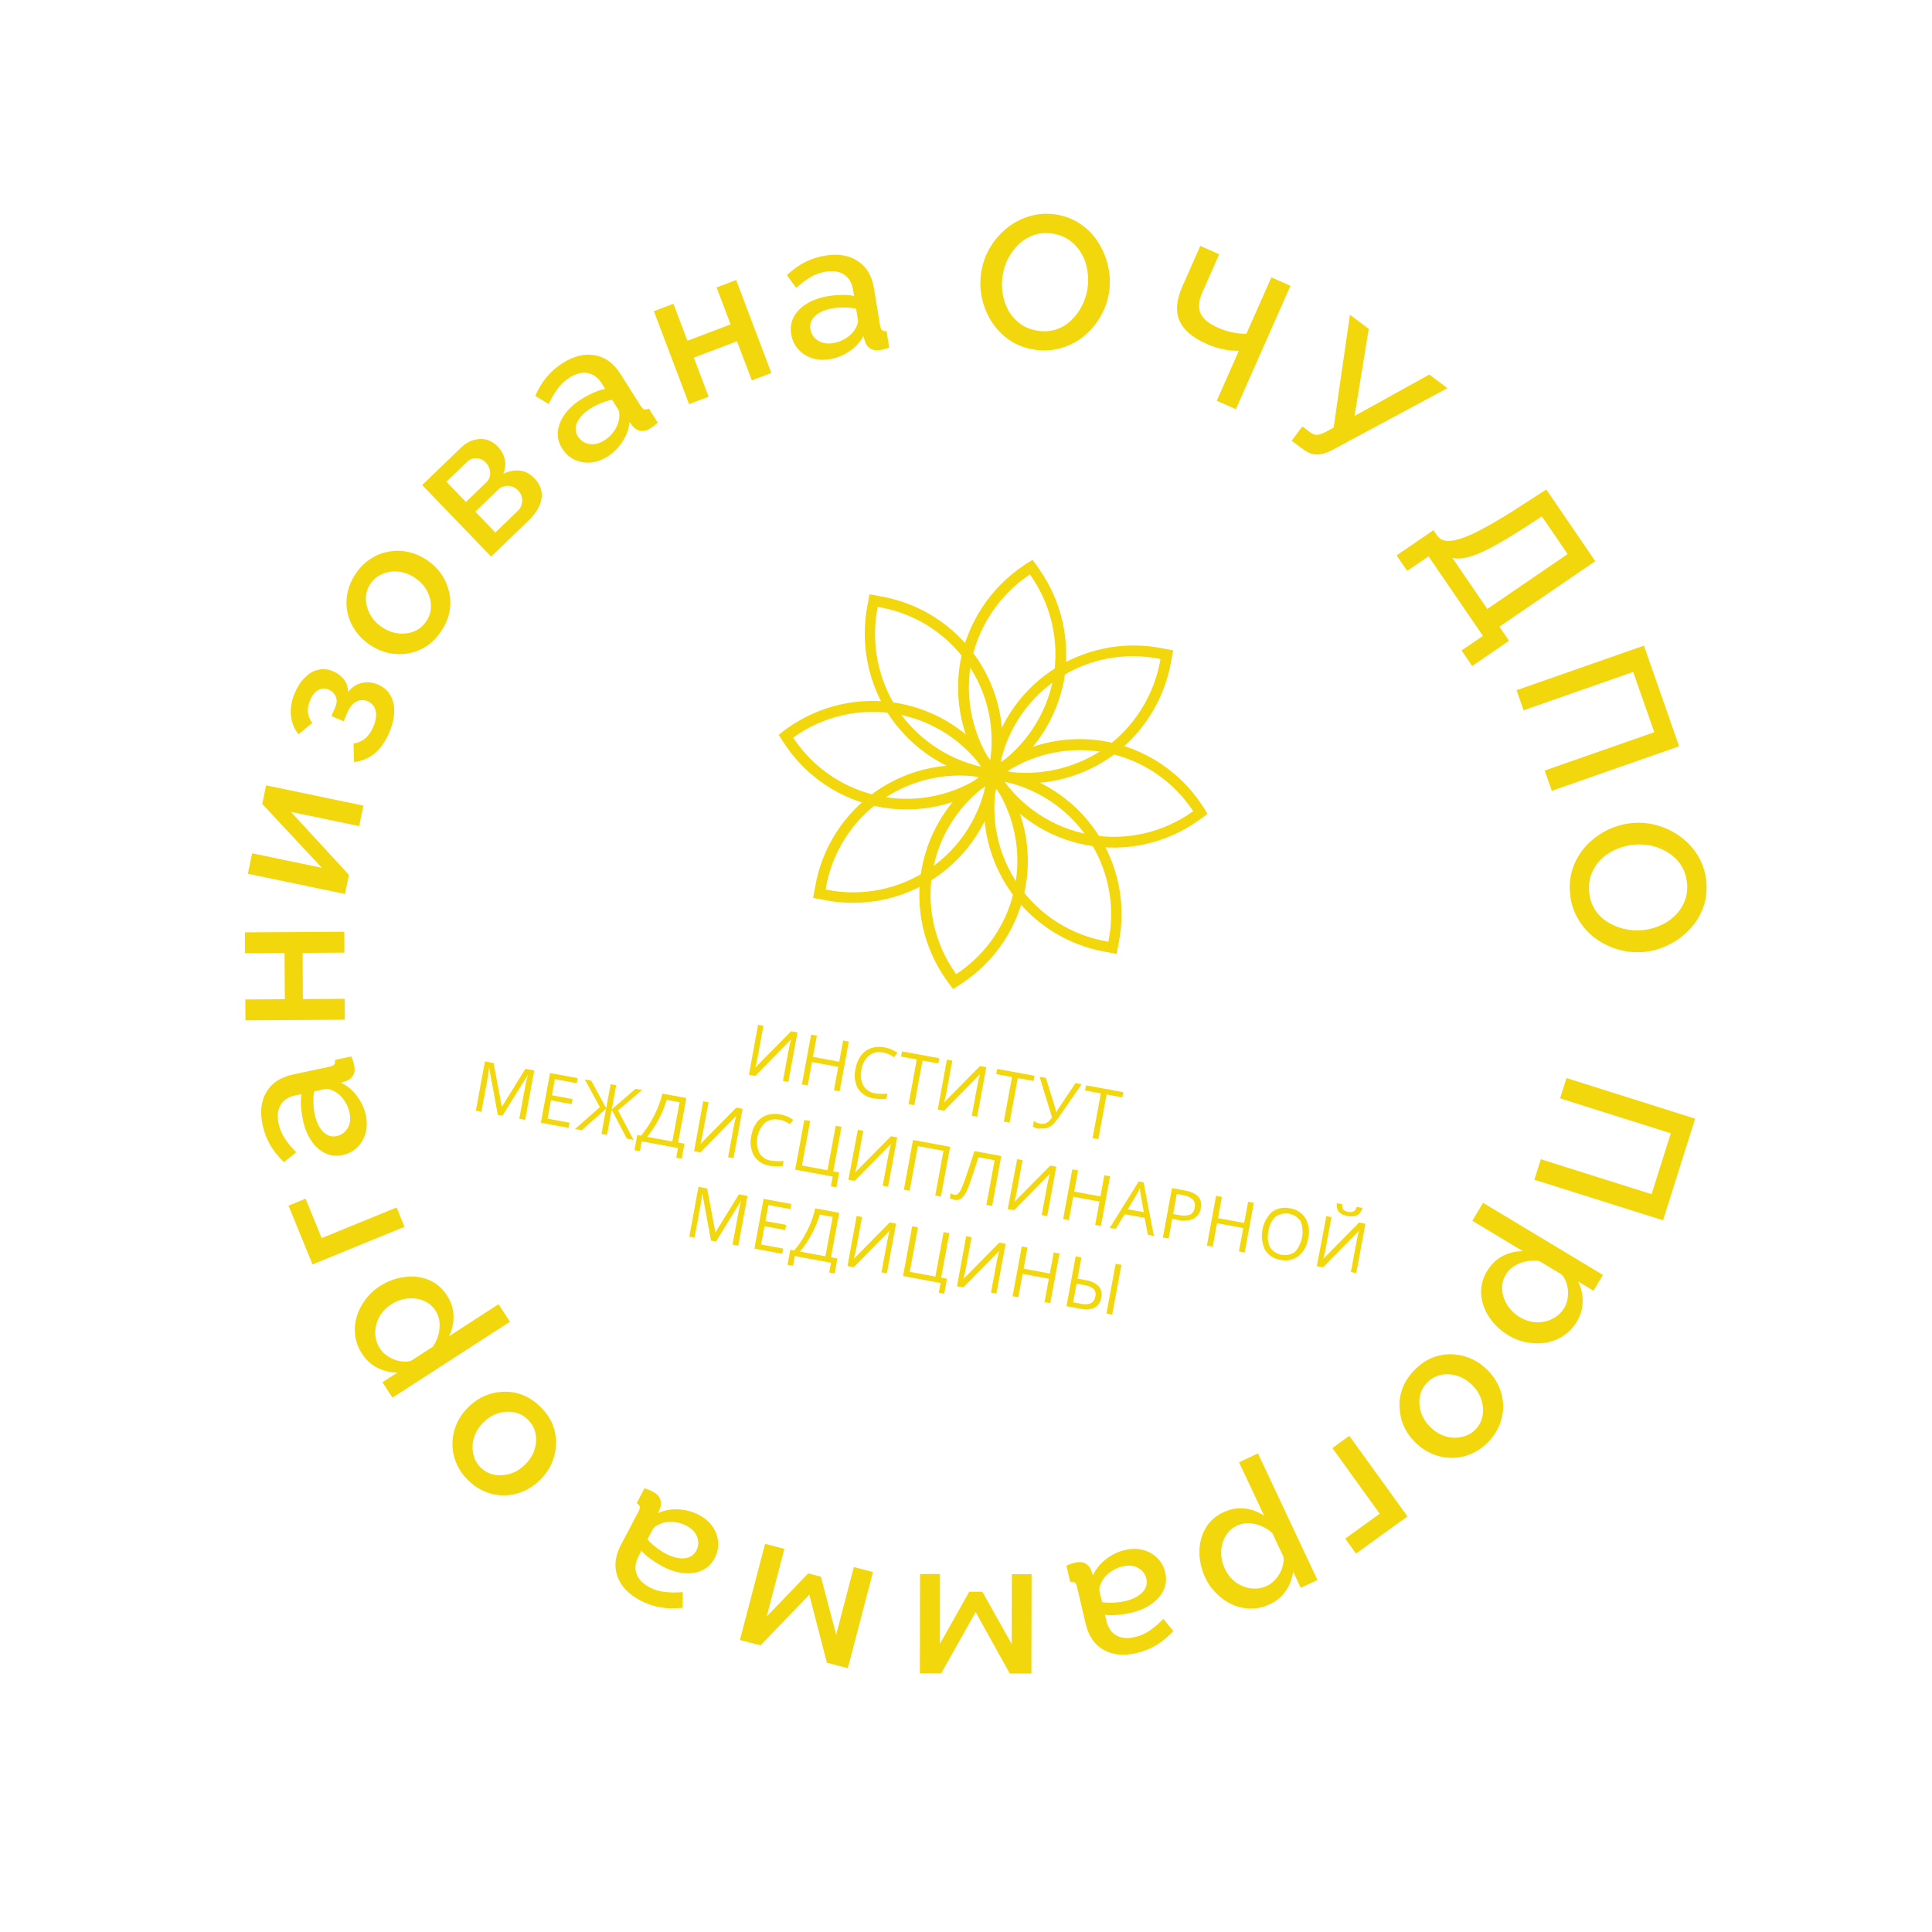 <svg width="84" height="84" viewBox="0 0 84 84" fill="none" xmlns="http://www.w3.org/2000/svg">
<path d="M68.107 46.871L73.701 48.637L72.307 53.057L66.712 51.292L66.993 50.401L71.808 51.92L72.643 49.273L67.829 47.754L68.107 46.871Z" fill="#F3D70D"/>
<path d="M64.654 55.265C64.833 54.967 65.061 54.748 65.339 54.606C65.617 54.465 65.909 54.396 66.215 54.4L64.013 53.076L64.481 52.297L69.693 55.431L69.28 56.117L68.614 55.717C68.751 55.992 68.817 56.283 68.813 56.589C68.809 56.895 68.724 57.187 68.556 57.466C68.403 57.721 68.21 57.923 67.979 58.073C67.752 58.226 67.502 58.326 67.229 58.374C66.956 58.422 66.678 58.419 66.396 58.365C66.115 58.319 65.848 58.219 65.593 58.065C65.239 57.852 64.958 57.587 64.75 57.27C64.54 56.957 64.423 56.623 64.398 56.267C64.376 55.92 64.461 55.586 64.654 55.265ZM65.473 55.41C65.374 55.575 65.32 55.745 65.311 55.92C65.3 56.099 65.325 56.272 65.386 56.437C65.444 56.607 65.533 56.764 65.653 56.906C65.773 57.049 65.913 57.169 66.074 57.265C66.244 57.367 66.421 57.435 66.606 57.47C66.791 57.504 66.973 57.501 67.152 57.46C67.328 57.425 67.491 57.356 67.642 57.254C67.791 57.157 67.915 57.026 68.014 56.86C68.073 56.761 68.117 56.646 68.145 56.515C68.172 56.383 68.181 56.251 68.172 56.117C68.162 55.982 68.134 55.853 68.087 55.728C68.04 55.603 67.975 55.497 67.893 55.409L66.923 54.826C66.733 54.801 66.543 54.806 66.355 54.841C66.172 54.879 66 54.946 65.839 55.042C65.683 55.141 65.561 55.264 65.473 55.41Z" fill="#F3D70D"/>
<path d="M61.481 59.586C61.717 59.339 61.97 59.158 62.24 59.043C62.514 58.932 62.796 58.877 63.084 58.879C63.368 58.884 63.642 58.941 63.906 59.048C64.173 59.159 64.416 59.319 64.635 59.529C64.854 59.738 65.024 59.974 65.147 60.236C65.27 60.499 65.338 60.77 65.352 61.05C65.366 61.338 65.321 61.62 65.218 61.895C65.115 62.177 64.947 62.44 64.715 62.683C64.483 62.925 64.229 63.102 63.955 63.213C63.681 63.332 63.402 63.389 63.117 63.383C62.833 63.386 62.557 63.331 62.29 63.22C62.023 63.109 61.78 62.949 61.561 62.739C61.342 62.53 61.171 62.294 61.049 62.032C60.93 61.773 60.864 61.5 60.85 61.212C60.832 60.928 60.874 60.645 60.977 60.362C61.081 60.087 61.248 59.828 61.481 59.586ZM63.983 60.197C63.784 60.007 63.565 59.877 63.326 59.809C63.087 59.74 62.855 59.731 62.63 59.783C62.405 59.834 62.209 59.948 62.042 60.123C61.878 60.294 61.775 60.493 61.733 60.72C61.691 60.954 61.71 61.19 61.789 61.425C61.873 61.665 62.011 61.878 62.206 62.065C62.405 62.255 62.624 62.385 62.864 62.454C63.103 62.523 63.337 62.529 63.565 62.474C63.794 62.426 63.99 62.316 64.154 62.145C64.322 61.97 64.424 61.768 64.462 61.537C64.5 61.306 64.48 61.073 64.4 60.837C64.325 60.605 64.186 60.392 63.983 60.197Z" fill="#F3D70D"/>
<path d="M58.666 62.427L61.194 65.931L58.956 67.546L58.487 66.896L59.988 65.813L57.929 62.958L58.666 62.427Z" fill="#F3D70D"/>
<path d="M53.186 65.753C53.5 65.605 53.812 65.55 54.122 65.587C54.431 65.624 54.712 65.73 54.964 65.903L53.871 63.578L54.694 63.191L57.28 68.695L56.554 69.036L56.224 68.333C56.185 68.637 56.078 68.916 55.904 69.168C55.731 69.42 55.497 69.615 55.203 69.753C54.933 69.879 54.661 69.941 54.385 69.936C54.111 69.937 53.848 69.881 53.594 69.769C53.341 69.657 53.112 69.5 52.907 69.298C52.7 69.103 52.533 68.871 52.407 68.602C52.231 68.228 52.146 67.851 52.15 67.472C52.149 67.095 52.238 66.752 52.415 66.443C52.59 66.142 52.847 65.912 53.186 65.753ZM53.786 66.329C53.611 66.411 53.472 66.522 53.367 66.662C53.258 66.805 53.182 66.962 53.141 67.134C53.095 67.308 53.082 67.487 53.102 67.672C53.122 67.858 53.172 68.035 53.252 68.205C53.336 68.384 53.446 68.54 53.581 68.671C53.715 68.802 53.868 68.901 54.039 68.967C54.205 69.035 54.379 69.069 54.561 69.068C54.739 69.07 54.915 69.03 55.089 68.948C55.194 68.899 55.294 68.827 55.39 68.734C55.486 68.64 55.568 68.535 55.634 68.418C55.701 68.302 55.75 68.178 55.78 68.048C55.81 67.918 55.816 67.794 55.797 67.675L55.315 66.651C55.171 66.524 55.011 66.423 54.835 66.347C54.662 66.276 54.482 66.236 54.294 66.227C54.11 66.222 53.94 66.256 53.786 66.329Z" fill="#F3D70D"/>
<path d="M50.66 68.367C50.723 68.635 50.702 68.886 50.598 69.119C50.49 69.359 50.315 69.564 50.071 69.734C49.829 69.909 49.531 70.038 49.177 70.121C48.99 70.164 48.796 70.195 48.597 70.213C48.392 70.233 48.208 70.231 48.044 70.207L48.105 70.472C48.174 70.767 48.317 70.977 48.532 71.102C48.748 71.227 49.022 71.251 49.355 71.174C49.591 71.119 49.803 71.024 49.993 70.889C50.183 70.76 50.379 70.593 50.58 70.388L51.017 70.914C50.781 71.166 50.535 71.371 50.277 71.527C50.014 71.684 49.727 71.799 49.416 71.872C48.853 72.003 48.375 71.956 47.983 71.731C47.587 71.512 47.325 71.129 47.198 70.582L46.832 69.013C46.809 68.911 46.776 68.842 46.733 68.807C46.686 68.773 46.618 68.763 46.531 68.778L46.366 68.07C46.443 68.035 46.513 68.007 46.576 67.987C46.639 67.966 46.692 67.951 46.735 67.941C46.923 67.897 47.076 67.91 47.194 67.978C47.311 68.047 47.393 68.141 47.438 68.261L47.518 68.497C47.645 68.218 47.836 67.981 48.09 67.786C48.345 67.591 48.617 67.46 48.906 67.393C49.185 67.328 49.448 67.326 49.694 67.387C49.941 67.454 50.15 67.572 50.32 67.742C50.489 67.912 50.603 68.12 50.66 68.367ZM47.921 68.734C47.873 68.818 47.838 68.9 47.817 68.978C47.795 69.057 47.791 69.123 47.804 69.177L47.916 69.659C48.08 69.683 48.248 69.689 48.421 69.678C48.595 69.671 48.762 69.649 48.923 69.612C49.245 69.537 49.493 69.411 49.666 69.235C49.835 69.06 49.893 68.859 49.84 68.634C49.812 68.511 49.752 68.4 49.661 68.303C49.565 68.206 49.448 68.138 49.308 68.097C49.163 68.057 48.997 68.059 48.809 68.103C48.616 68.148 48.439 68.228 48.28 68.345C48.12 68.461 48.001 68.591 47.921 68.734Z" fill="#F3D70D"/>
<path d="M44.851 68.441L44.844 72.762L43.902 72.761L42.419 70.09L40.92 72.756L39.994 72.755L40.001 68.434L40.868 68.435L40.864 71.475L42.14 69.205L42.71 69.206L43.987 71.48L43.992 68.44L44.851 68.441Z" fill="#F3D70D"/>
<path d="M37.955 68.349L36.862 72.53L35.951 72.292L35.187 69.334L33.066 71.537L32.17 71.303L33.263 67.123L34.102 67.342L33.334 70.284L35.139 68.407L35.691 68.552L36.355 71.074L37.124 68.132L37.955 68.349Z" fill="#F3D70D"/>
<path d="M31.072 67.747C30.943 67.99 30.763 68.167 30.532 68.275C30.293 68.386 30.026 68.426 29.731 68.395C29.433 68.369 29.124 68.271 28.802 68.102C28.632 68.012 28.465 67.908 28.302 67.792C28.135 67.672 27.997 67.55 27.889 67.424L27.762 67.666C27.621 67.934 27.591 68.186 27.672 68.421C27.753 68.657 27.945 68.855 28.247 69.014C28.461 69.127 28.684 69.194 28.915 69.216C29.144 69.243 29.401 69.245 29.688 69.222L29.673 69.905C29.33 69.942 29.01 69.935 28.713 69.885C28.411 69.832 28.119 69.731 27.836 69.582C27.324 69.312 26.994 68.964 26.845 68.537C26.689 68.112 26.742 67.651 27.004 67.154L27.755 65.729C27.804 65.636 27.824 65.563 27.815 65.508C27.802 65.451 27.757 65.4 27.682 65.354L28.02 64.711C28.101 64.735 28.172 64.76 28.233 64.785C28.294 64.811 28.344 64.835 28.383 64.855C28.554 64.945 28.661 65.055 28.705 65.184C28.749 65.313 28.749 65.437 28.705 65.557L28.611 65.788C28.89 65.66 29.189 65.606 29.509 65.626C29.829 65.645 30.12 65.724 30.384 65.862C30.637 65.996 30.837 66.166 30.982 66.374C31.126 66.586 31.206 66.812 31.223 67.052C31.24 67.291 31.19 67.523 31.072 67.747ZM28.761 66.231C28.669 66.263 28.589 66.302 28.522 66.347C28.454 66.393 28.407 66.44 28.382 66.489L28.151 66.927C28.259 67.053 28.382 67.168 28.52 67.272C28.656 67.38 28.797 67.473 28.943 67.55C29.236 67.704 29.505 67.772 29.752 67.752C29.994 67.73 30.169 67.617 30.277 67.412C30.336 67.3 30.363 67.177 30.358 67.044C30.349 66.909 30.305 66.78 30.226 66.657C30.143 66.532 30.015 66.425 29.845 66.335C29.669 66.243 29.483 66.188 29.287 66.172C29.09 66.155 28.915 66.175 28.761 66.231Z" fill="#F3D70D"/>
<path d="M23.495 61.167C23.738 61.407 23.915 61.662 24.026 61.934C24.133 62.21 24.184 62.492 24.178 62.78C24.169 63.065 24.108 63.338 23.997 63.599C23.882 63.865 23.718 64.106 23.506 64.322C23.293 64.537 23.055 64.704 22.791 64.823C22.526 64.942 22.254 65.006 21.974 65.016C21.686 65.026 21.405 64.977 21.132 64.87C20.85 64.763 20.59 64.591 20.351 64.356C20.112 64.12 19.939 63.864 19.831 63.588C19.716 63.312 19.664 63.032 19.674 62.748C19.675 62.464 19.734 62.188 19.849 61.923C19.964 61.657 20.128 61.416 20.34 61.201C20.553 60.985 20.791 60.818 21.055 60.699C21.316 60.584 21.59 60.522 21.878 60.512C22.162 60.498 22.445 60.545 22.726 60.652C22.999 60.759 23.256 60.931 23.495 61.167ZM22.847 63.66C23.04 63.464 23.173 63.247 23.245 63.009C23.317 62.771 23.329 62.539 23.281 62.313C23.233 62.088 23.122 61.89 22.95 61.72C22.781 61.553 22.584 61.448 22.357 61.403C22.123 61.358 21.888 61.373 21.651 61.449C21.41 61.528 21.195 61.664 21.005 61.856C20.812 62.052 20.679 62.269 20.607 62.508C20.534 62.746 20.524 62.979 20.577 63.209C20.621 63.438 20.728 63.636 20.896 63.803C21.069 63.973 21.27 64.078 21.5 64.12C21.73 64.161 21.964 64.144 22.201 64.068C22.434 63.996 22.649 63.86 22.847 63.66Z" fill="#F3D70D"/>
<path d="M19.429 56.318C19.617 56.609 19.714 56.91 19.719 57.222C19.724 57.534 19.657 57.826 19.519 58.099L21.676 56.704L22.17 57.467L17.063 60.769L16.628 60.096L17.28 59.675C16.973 59.676 16.683 59.608 16.41 59.47C16.137 59.331 15.912 59.126 15.736 58.853C15.574 58.603 15.477 58.341 15.444 58.067C15.407 57.797 15.427 57.528 15.504 57.262C15.581 56.995 15.706 56.747 15.879 56.517C16.044 56.286 16.251 56.09 16.501 55.928C16.848 55.704 17.21 55.568 17.586 55.522C17.96 55.47 18.311 55.512 18.641 55.646C18.963 55.779 19.226 56.003 19.429 56.318ZM18.938 56.989C18.834 56.827 18.705 56.704 18.552 56.619C18.396 56.53 18.23 56.476 18.054 56.459C17.876 56.436 17.696 56.447 17.515 56.492C17.334 56.537 17.165 56.61 17.008 56.712C16.841 56.82 16.702 56.949 16.59 57.1C16.478 57.252 16.401 57.416 16.359 57.594C16.313 57.768 16.303 57.945 16.328 58.126C16.35 58.302 16.413 58.471 16.518 58.633C16.581 58.73 16.665 58.819 16.771 58.902C16.877 58.984 16.992 59.051 17.117 59.102C17.241 59.152 17.37 59.184 17.503 59.196C17.635 59.209 17.759 59.198 17.874 59.163L18.825 58.548C18.931 58.388 19.01 58.215 19.061 58.031C19.108 57.85 19.124 57.666 19.108 57.479C19.088 57.296 19.031 57.132 18.938 56.989Z" fill="#F3D70D"/>
<path d="M17.587 53.339L13.588 54.974L12.544 52.419L13.285 52.116L13.986 53.83L17.244 52.498L17.587 53.339Z" fill="#F3D70D"/>
<path d="M14.897 50.218C14.628 50.276 14.377 50.251 14.146 50.142C13.908 50.03 13.706 49.85 13.541 49.604C13.37 49.359 13.247 49.058 13.171 48.703C13.131 48.514 13.104 48.32 13.089 48.12C13.073 47.916 13.079 47.731 13.106 47.568L12.84 47.625C12.543 47.688 12.331 47.826 12.202 48.04C12.073 48.253 12.044 48.527 12.115 48.861C12.166 49.098 12.256 49.312 12.387 49.504C12.513 49.697 12.677 49.895 12.878 50.1L12.344 50.527C12.096 50.287 11.896 50.037 11.744 49.776C11.592 49.51 11.482 49.221 11.416 48.909C11.295 48.343 11.351 47.866 11.584 47.479C11.81 47.087 12.197 46.832 12.747 46.715L14.322 46.379C14.425 46.357 14.494 46.325 14.53 46.284C14.565 46.237 14.576 46.17 14.563 46.082L15.274 45.931C15.308 46.008 15.334 46.078 15.353 46.142C15.372 46.205 15.387 46.259 15.396 46.302C15.436 46.49 15.421 46.643 15.35 46.759C15.279 46.876 15.183 46.955 15.063 46.998L14.826 47.074C15.102 47.206 15.335 47.402 15.525 47.66C15.715 47.917 15.842 48.192 15.904 48.483C15.963 48.763 15.96 49.026 15.894 49.27C15.823 49.517 15.701 49.723 15.528 49.889C15.355 50.056 15.145 50.166 14.897 50.218ZM14.581 47.472C14.497 47.423 14.416 47.387 14.338 47.364C14.26 47.341 14.194 47.335 14.14 47.347L13.656 47.45C13.629 47.614 13.62 47.782 13.628 47.955C13.632 48.129 13.65 48.296 13.685 48.458C13.754 48.781 13.875 49.031 14.048 49.208C14.22 49.38 14.419 49.442 14.645 49.394C14.769 49.367 14.88 49.309 14.98 49.221C15.078 49.127 15.149 49.01 15.192 48.871C15.235 48.727 15.236 48.561 15.196 48.372C15.154 48.178 15.077 48 14.964 47.839C14.85 47.677 14.723 47.555 14.581 47.472Z" fill="#F3D70D"/>
<path d="M14.992 44.336L10.671 44.362L10.666 43.454L12.384 43.443L12.372 41.435L10.654 41.446L10.648 40.537L14.969 40.511L14.975 41.419L13.157 41.431L13.169 43.438L14.987 43.427L14.992 44.336Z" fill="#F3D70D"/>
<path d="M14.999 38.869L10.777 37.989L10.962 37.099L13.995 37.731L11.401 34.954L11.569 34.145L15.8 35.027L15.614 35.917L12.646 35.298L15.172 38.036L14.999 38.869Z" fill="#F3D70D"/>
<path d="M16.933 31.828C16.763 32.235 16.545 32.547 16.281 32.764C16.013 32.974 15.716 33.097 15.391 33.134L15.371 32.328C15.554 32.303 15.722 32.231 15.875 32.109C16.022 31.986 16.142 31.813 16.236 31.589C16.349 31.32 16.381 31.088 16.331 30.894C16.281 30.7 16.165 30.565 15.982 30.488C15.814 30.417 15.654 30.422 15.502 30.501C15.344 30.578 15.215 30.727 15.116 30.949L14.944 31.36L14.41 31.136L14.589 30.71C14.632 30.608 14.647 30.509 14.633 30.414C14.619 30.319 14.583 30.235 14.524 30.162C14.462 30.082 14.38 30.021 14.278 29.979C14.126 29.915 13.979 29.922 13.839 30C13.696 30.071 13.576 30.221 13.48 30.45C13.397 30.648 13.367 30.826 13.389 30.985C13.407 31.142 13.47 31.291 13.578 31.432L12.978 31.924C12.789 31.689 12.68 31.416 12.649 31.105C12.619 30.793 12.675 30.467 12.818 30.127C12.931 29.858 13.074 29.637 13.248 29.465C13.419 29.286 13.61 29.172 13.822 29.124C14.03 29.068 14.252 29.089 14.485 29.187C14.668 29.264 14.822 29.38 14.949 29.534C15.07 29.687 15.13 29.87 15.13 30.085C15.303 29.871 15.504 29.741 15.733 29.693C15.959 29.639 16.192 29.662 16.43 29.762C16.674 29.864 16.856 30.021 16.976 30.233C17.093 30.438 17.148 30.678 17.139 30.956C17.13 31.233 17.061 31.524 16.933 31.828Z" fill="#F3D70D"/>
<path d="M19.178 27.446C18.987 27.729 18.768 27.95 18.521 28.109C18.27 28.265 18.002 28.367 17.718 28.414C17.436 28.457 17.157 28.448 16.879 28.387C16.597 28.322 16.33 28.205 16.079 28.036C15.828 27.866 15.62 27.663 15.454 27.425C15.289 27.187 15.176 26.932 15.115 26.658C15.053 26.376 15.049 26.091 15.104 25.803C15.158 25.507 15.278 25.22 15.466 24.941C15.654 24.663 15.874 24.445 16.125 24.29C16.375 24.126 16.641 24.023 16.922 23.98C17.202 23.93 17.483 23.937 17.766 24.001C18.048 24.065 18.314 24.182 18.566 24.352C18.817 24.521 19.025 24.725 19.19 24.962C19.351 25.197 19.462 25.455 19.525 25.736C19.59 26.013 19.596 26.3 19.543 26.596C19.488 26.884 19.366 27.168 19.178 27.446ZM16.608 27.267C16.836 27.421 17.074 27.512 17.322 27.539C17.569 27.566 17.799 27.535 18.012 27.447C18.225 27.358 18.399 27.213 18.534 27.012C18.667 26.816 18.735 26.602 18.737 26.371C18.739 26.133 18.68 25.904 18.563 25.685C18.44 25.463 18.267 25.276 18.043 25.125C17.815 24.971 17.577 24.881 17.33 24.853C17.083 24.826 16.851 24.859 16.635 24.952C16.418 25.038 16.243 25.179 16.11 25.376C15.975 25.576 15.908 25.794 15.909 26.028C15.911 26.261 15.971 26.488 16.089 26.707C16.202 26.923 16.375 27.11 16.608 27.267Z" fill="#F3D70D"/>
<path d="M21.353 24.2L18.355 21.089L20.021 19.483C20.219 19.292 20.418 19.173 20.617 19.126C20.817 19.072 21.004 19.071 21.178 19.125C21.349 19.175 21.499 19.267 21.629 19.402C21.793 19.573 21.899 19.762 21.946 19.969C21.992 20.176 21.971 20.388 21.881 20.605C22.11 20.484 22.342 20.436 22.579 20.46C22.817 20.476 23.033 20.585 23.228 20.788C23.404 20.97 23.509 21.167 23.544 21.378C23.575 21.585 23.54 21.798 23.439 22.018C23.337 22.231 23.18 22.44 22.965 22.647L21.353 24.2ZM21.536 23.152L22.512 22.212C22.595 22.131 22.651 22.039 22.681 21.934C22.71 21.822 22.712 21.713 22.687 21.607C22.657 21.498 22.605 21.403 22.528 21.324C22.444 21.236 22.35 21.178 22.245 21.149C22.145 21.116 22.041 21.112 21.936 21.137C21.834 21.159 21.74 21.212 21.652 21.296L20.665 22.247L21.536 23.152ZM20.258 21.825L21.138 20.977C21.221 20.896 21.276 20.806 21.301 20.705C21.322 20.6 21.317 20.495 21.284 20.389C21.25 20.283 21.196 20.191 21.119 20.111C21.008 19.996 20.875 19.934 20.72 19.923C20.564 19.912 20.425 19.966 20.302 20.085L19.409 20.945L20.258 21.825Z" fill="#F3D70D"/>
<path d="M24.443 19.502C24.296 19.269 24.233 19.026 24.255 18.771C24.278 18.509 24.377 18.258 24.551 18.017C24.722 17.773 24.961 17.553 25.269 17.359C25.432 17.256 25.604 17.163 25.787 17.081C25.974 16.995 26.149 16.937 26.311 16.906L26.166 16.675C26.004 16.419 25.801 16.267 25.556 16.22C25.311 16.173 25.044 16.24 24.756 16.422C24.551 16.552 24.381 16.711 24.246 16.9C24.109 17.085 23.979 17.307 23.856 17.567L23.271 17.213C23.41 16.897 23.576 16.623 23.768 16.391C23.965 16.156 24.199 15.953 24.469 15.783C24.958 15.474 25.425 15.362 25.869 15.446C26.315 15.523 26.687 15.799 26.987 16.274L27.847 17.637C27.903 17.725 27.957 17.779 28.008 17.799C28.064 17.815 28.131 17.802 28.209 17.76L28.597 18.375C28.536 18.433 28.479 18.482 28.426 18.522C28.373 18.562 28.328 18.594 28.291 18.617C28.127 18.72 27.979 18.758 27.845 18.732C27.711 18.706 27.604 18.644 27.522 18.545L27.369 18.349C27.34 18.654 27.237 18.94 27.061 19.208C26.885 19.475 26.671 19.689 26.419 19.847C26.177 20 25.93 20.088 25.677 20.111C25.421 20.129 25.185 20.085 24.969 19.981C24.753 19.876 24.578 19.716 24.443 19.502ZM26.91 18.257C26.928 18.161 26.934 18.073 26.928 17.992C26.923 17.911 26.905 17.847 26.876 17.8L26.611 17.381C26.448 17.412 26.288 17.462 26.128 17.529C25.966 17.593 25.816 17.668 25.676 17.757C25.396 17.933 25.203 18.133 25.097 18.356C24.995 18.577 25.006 18.785 25.13 18.981C25.197 19.088 25.29 19.173 25.407 19.235C25.53 19.295 25.664 19.321 25.809 19.314C25.959 19.304 26.116 19.247 26.279 19.145C26.446 19.039 26.586 18.905 26.699 18.742C26.811 18.58 26.882 18.419 26.91 18.257Z" fill="#F3D70D"/>
<path d="M29.96 17.571L28.429 13.53L29.279 13.208L29.888 14.815L31.765 14.103L31.156 12.496L32.006 12.174L33.537 16.215L32.688 16.537L32.043 14.837L30.166 15.549L30.81 17.248L29.96 17.571Z" fill="#F3D70D"/>
<path d="M34.398 14.527C34.354 14.256 34.391 14.007 34.511 13.781C34.635 13.549 34.824 13.356 35.078 13.203C35.331 13.044 35.637 12.936 35.996 12.877C36.186 12.846 36.381 12.829 36.581 12.824C36.787 12.818 36.971 12.833 37.133 12.868L37.089 12.599C37.04 12.3 36.912 12.081 36.706 11.941C36.499 11.802 36.227 11.76 35.89 11.815C35.651 11.854 35.432 11.934 35.234 12.056C35.035 12.172 34.829 12.325 34.614 12.517L34.214 11.962C34.466 11.726 34.726 11.539 34.993 11.4C35.266 11.261 35.561 11.165 35.876 11.114C36.447 11.021 36.92 11.1 37.296 11.351C37.676 11.596 37.911 11.996 38.002 12.55L38.261 14.141C38.278 14.244 38.306 14.315 38.346 14.353C38.391 14.39 38.458 14.404 38.545 14.396L38.662 15.113C38.584 15.143 38.512 15.166 38.448 15.182C38.383 15.198 38.329 15.209 38.286 15.216C38.096 15.247 37.944 15.225 37.831 15.148C37.718 15.072 37.643 14.972 37.607 14.85L37.542 14.609C37.396 14.879 37.19 15.102 36.923 15.28C36.656 15.457 36.376 15.57 36.083 15.617C35.8 15.664 35.538 15.648 35.296 15.57C35.054 15.486 34.854 15.354 34.696 15.174C34.538 14.993 34.439 14.777 34.398 14.527ZM37.156 14.346C37.21 14.264 37.25 14.185 37.276 14.108C37.303 14.032 37.312 13.966 37.303 13.912L37.223 13.422C37.061 13.387 36.894 13.37 36.721 13.37C36.547 13.365 36.379 13.376 36.215 13.402C35.889 13.456 35.633 13.564 35.448 13.729C35.268 13.892 35.197 14.088 35.234 14.316C35.255 14.441 35.307 14.555 35.391 14.659C35.48 14.761 35.593 14.838 35.729 14.888C35.871 14.938 36.037 14.947 36.228 14.916C36.423 14.884 36.605 14.815 36.772 14.71C36.939 14.604 37.067 14.483 37.156 14.346Z" fill="#F3D70D"/>
<path d="M44.966 15.2C44.547 15.133 44.182 14.99 43.871 14.773C43.56 14.556 43.305 14.289 43.105 13.972C42.905 13.65 42.766 13.304 42.685 12.934C42.612 12.56 42.605 12.188 42.664 11.818C42.726 11.432 42.855 11.076 43.053 10.751C43.251 10.42 43.497 10.139 43.791 9.907C44.086 9.67 44.414 9.499 44.777 9.396C45.145 9.287 45.528 9.265 45.925 9.329C46.339 9.395 46.7 9.54 47.011 9.763C47.326 9.986 47.581 10.259 47.775 10.58C47.974 10.902 48.111 11.248 48.186 11.617C48.266 11.986 48.276 12.354 48.218 12.718C48.156 13.104 48.026 13.463 47.828 13.793C47.636 14.12 47.393 14.401 47.098 14.639C46.804 14.87 46.473 15.037 46.105 15.14C45.743 15.244 45.363 15.264 44.966 15.2ZM43.594 11.967C43.55 12.239 43.551 12.51 43.597 12.779C43.643 13.049 43.729 13.297 43.854 13.524C43.986 13.745 44.157 13.932 44.367 14.083C44.577 14.234 44.824 14.332 45.106 14.377C45.4 14.424 45.671 14.406 45.918 14.324C46.166 14.241 46.382 14.111 46.567 13.934C46.758 13.753 46.914 13.543 47.036 13.306C47.158 13.064 47.24 12.815 47.281 12.559C47.325 12.287 47.323 12.019 47.276 11.755C47.236 11.486 47.15 11.241 47.018 11.019C46.887 10.792 46.717 10.602 46.507 10.452C46.302 10.302 46.061 10.204 45.784 10.16C45.49 10.113 45.219 10.13 44.972 10.213C44.724 10.296 44.505 10.426 44.315 10.602C44.125 10.778 43.967 10.984 43.839 11.22C43.718 11.457 43.636 11.706 43.594 11.967Z" fill="#F3D70D"/>
<path d="M52.902 17.424L53.861 15.255C53.773 15.252 53.658 15.246 53.517 15.238C53.378 15.225 53.219 15.197 53.039 15.153C52.865 15.112 52.672 15.045 52.46 14.951C51.851 14.682 51.457 14.345 51.281 13.941C51.104 13.538 51.147 13.039 51.41 12.445L52.186 10.692L53.009 11.056L52.274 12.718C52.117 13.071 52.091 13.369 52.194 13.614C52.296 13.858 52.557 14.072 52.975 14.258C53.171 14.344 53.38 14.41 53.602 14.454C53.828 14.5 54.025 14.518 54.193 14.507L55.276 12.059L56.107 12.427L53.733 17.791L52.902 17.424Z" fill="#F3D70D"/>
<path d="M56.158 19.161L56.626 18.541L56.962 18.794C57.072 18.877 57.176 18.914 57.273 18.904C57.37 18.894 57.484 18.857 57.617 18.791L57.984 18.592L58.693 13.684L59.511 14.3L58.892 18.086L62.144 16.284L62.929 16.876L57.921 19.568C57.653 19.704 57.422 19.768 57.228 19.76C57.038 19.755 56.836 19.671 56.62 19.509L56.158 19.161Z" fill="#F3D70D"/>
<path d="M60.721 24.147L62.324 23.051L62.483 23.283C62.57 23.41 62.694 23.485 62.857 23.508C63.022 23.535 63.236 23.506 63.497 23.421C63.762 23.34 64.085 23.196 64.464 22.99C64.851 22.786 65.31 22.515 65.841 22.179L67.229 21.281L69.359 24.399L65.191 27.247L65.61 27.861L64.007 28.956L63.546 28.281L64.474 27.647L62.11 24.188L61.183 24.822L60.721 24.147ZM63.145 24.252L64.664 26.476L68.157 24.089L67.038 22.452L66.233 22.972C65.701 23.316 65.239 23.592 64.847 23.799C64.46 24.004 64.128 24.144 63.852 24.219C63.577 24.294 63.341 24.305 63.145 24.252Z" fill="#F3D70D"/>
<path d="M65.937 30.008L71.475 28.071L73.005 32.446L67.468 34.383L67.159 33.502L71.925 31.835L71.008 29.215L66.243 30.881L65.937 30.008Z" fill="#F3D70D"/>
<path d="M68.259 38.805C68.227 38.382 68.281 37.994 68.421 37.641C68.56 37.288 68.76 36.977 69.022 36.709C69.289 36.441 69.593 36.225 69.935 36.061C70.282 35.903 70.642 35.809 71.016 35.781C71.406 35.752 71.782 35.796 72.144 35.912C72.512 36.028 72.842 36.203 73.136 36.435C73.435 36.666 73.677 36.947 73.862 37.275C74.052 37.609 74.162 37.976 74.192 38.377C74.224 38.795 74.167 39.18 74.022 39.533C73.878 39.892 73.672 40.203 73.404 40.466C73.137 40.735 72.833 40.948 72.491 41.106C72.15 41.27 71.795 41.365 71.427 41.393C71.037 41.422 70.658 41.379 70.291 41.262C69.929 41.151 69.598 40.98 69.299 40.748C69.006 40.516 68.766 40.233 68.581 39.899C68.397 39.57 68.289 39.206 68.259 38.805ZM71.086 36.721C70.811 36.741 70.548 36.805 70.296 36.912C70.045 37.019 69.823 37.16 69.632 37.335C69.447 37.514 69.305 37.724 69.207 37.963C69.109 38.202 69.07 38.465 69.092 38.751C69.114 39.047 69.194 39.306 69.332 39.528C69.47 39.75 69.647 39.93 69.862 40.068C70.082 40.212 70.322 40.316 70.581 40.379C70.845 40.442 71.106 40.464 71.365 40.445C71.639 40.424 71.9 40.361 72.146 40.254C72.398 40.152 72.616 40.011 72.802 39.832C72.993 39.652 73.137 39.442 73.235 39.203C73.334 38.969 73.372 38.712 73.352 38.432C73.329 38.135 73.249 37.876 73.111 37.654C72.973 37.433 72.796 37.25 72.581 37.106C72.366 36.962 72.129 36.855 71.87 36.786C71.611 36.723 71.35 36.701 71.086 36.721Z" fill="#F3D70D"/>
<path d="M32.958 44.557L33.194 44.6L32.972 45.806C32.931 46.027 32.894 46.229 32.837 46.415L34.397 44.835L34.673 44.886L34.276 47.039L34.04 46.995L34.261 45.799C34.298 45.6 34.336 45.391 34.398 45.19L32.837 46.78L32.561 46.729L32.958 44.557Z" fill="#F3D70D"/>
<path d="M36.506 47.45L36.258 47.404L36.446 46.386L35.305 46.176L35.117 47.194L34.865 47.148L35.265 44.982L35.516 45.029L35.346 45.952L36.487 46.162L36.657 45.239L36.905 45.285L36.506 47.45Z" fill="#F3D70D"/>
<path d="M38.39 45.762C38.286 45.738 38.178 45.737 38.073 45.76C37.968 45.783 37.87 45.829 37.786 45.894C37.604 46.05 37.487 46.268 37.457 46.506C37.398 46.739 37.426 46.985 37.535 47.199C37.592 47.291 37.668 47.37 37.759 47.428C37.85 47.487 37.953 47.524 38.06 47.537C38.233 47.564 38.41 47.568 38.584 47.548L38.544 47.769C38.354 47.798 38.16 47.792 37.973 47.752C37.833 47.733 37.7 47.683 37.582 47.607C37.464 47.53 37.364 47.429 37.29 47.309C37.157 47.045 37.126 46.742 37.2 46.455C37.234 46.252 37.314 46.06 37.434 45.893C37.543 45.745 37.694 45.634 37.867 45.573C38.054 45.509 38.254 45.497 38.448 45.537C38.654 45.571 38.849 45.652 39.019 45.773L38.873 45.968C38.733 45.865 38.573 45.796 38.403 45.764" fill="#F3D70D"/>
<path d="M39.754 48.049L39.503 48.003L39.86 46.064L39.176 45.938L39.218 45.711L40.84 46.01L40.798 46.237L40.111 46.111L39.754 48.049Z" fill="#F3D70D"/>
<path d="M41.169 46.071L41.405 46.115L41.182 47.32C41.142 47.541 41.104 47.743 41.048 47.929L42.608 46.349L42.884 46.4L42.487 48.553L42.251 48.51L42.471 47.313C42.508 47.114 42.546 46.906 42.609 46.705L41.047 48.294L40.771 48.243L41.169 46.071Z" fill="#F3D70D"/>
<path d="M43.894 48.812L43.643 48.766L44 46.828L43.313 46.701L43.355 46.474L44.978 46.773L44.936 47L44.252 46.874L43.894 48.812Z" fill="#F3D70D"/>
<path d="M45.186 49.083C45.088 49.066 44.993 49.033 44.906 48.983L44.952 48.738C45.031 48.796 45.122 48.836 45.219 48.854C45.31 48.876 45.407 48.867 45.493 48.828C45.593 48.767 45.678 48.682 45.741 48.583L45.199 46.814L45.474 46.865L45.889 48.21C45.904 48.261 45.914 48.312 45.918 48.364C45.961 48.287 45.992 48.239 46.005 48.219L46.762 47.09L47.029 47.139L46.056 48.545C45.97 48.677 45.87 48.799 45.757 48.909C45.683 48.975 45.594 49.023 45.497 49.048C45.393 49.074 45.284 49.075 45.179 49.053" fill="#F3D70D"/>
<path d="M47.756 49.525L47.504 49.478L47.862 47.54L47.175 47.413L47.217 47.186L48.839 47.486L48.797 47.712L48.113 47.586L47.756 49.525Z" fill="#F3D70D"/>
<path d="M21.644 48.471L21.265 46.416C21.253 46.572 21.225 46.754 21.187 46.962L20.933 48.339L20.688 48.294L21.084 46.147L21.461 46.217L21.819 48.125L22.841 46.471L23.23 46.543L22.834 48.69L22.577 48.642L22.834 47.247C22.864 47.087 22.895 46.916 22.951 46.733L21.847 48.508L21.644 48.471Z" fill="#F3D70D"/>
<path d="M24.721 49.038L23.515 48.816L23.914 46.654L25.119 46.876L25.079 47.097L24.125 46.921L23.996 47.62L24.892 47.785L24.851 48.006L23.955 47.841L23.808 48.638L24.762 48.814L24.721 49.038Z" fill="#F3D70D"/>
<path d="M26.082 48.138L25.426 46.932L25.705 46.984L26.356 48.185L26.549 47.139L26.791 47.184L26.598 48.23L27.634 47.339L27.916 47.391L26.871 48.28L27.545 49.559L27.254 49.505L26.595 48.248L26.392 49.346L26.15 49.301L26.352 48.203L25.291 49.143L24.997 49.089L26.082 48.138Z" fill="#F3D70D"/>
<path d="M29.232 49.629L29.547 47.924L28.985 47.82C28.903 48.108 28.79 48.386 28.649 48.649C28.507 48.926 28.336 49.187 28.137 49.427L29.232 49.629ZM29.639 50.379L29.4 50.335L29.477 49.915L27.901 49.624L27.823 50.051L27.583 50.007L27.705 49.347L27.874 49.378C28.312 48.843 28.628 48.218 28.801 47.548L29.841 47.74L29.484 49.675L29.76 49.726L29.639 50.379Z" fill="#F3D70D"/>
<path d="M30.573 47.881L30.806 47.924L30.584 49.127C30.543 49.347 30.506 49.547 30.452 49.737L32.012 48.159L32.288 48.21L31.892 50.357L31.656 50.314L31.875 49.124C31.911 48.927 31.95 48.719 32.013 48.515L30.451 50.104L30.178 50.054L30.573 47.881Z" fill="#F3D70D"/>
<path d="M33.862 48.685C33.757 48.661 33.648 48.66 33.542 48.684C33.437 48.707 33.339 48.754 33.254 48.82C33.086 48.988 32.974 49.203 32.931 49.436C32.888 49.669 32.916 49.91 33.013 50.126C33.068 50.219 33.145 50.297 33.236 50.356C33.326 50.415 33.429 50.452 33.537 50.464C33.712 50.492 33.891 50.497 34.068 50.476L34.027 50.697C33.837 50.725 33.644 50.719 33.456 50.681C33.317 50.663 33.183 50.613 33.066 50.537C32.948 50.46 32.849 50.358 32.776 50.238C32.632 49.971 32.593 49.659 32.668 49.365C32.7 49.162 32.78 48.969 32.901 48.803C33.011 48.655 33.164 48.544 33.338 48.483C33.525 48.422 33.725 48.411 33.918 48.451C34.124 48.484 34.32 48.565 34.489 48.686L34.346 48.882C34.206 48.779 34.046 48.708 33.876 48.675" fill="#F3D70D"/>
<path d="M36.23 50.925L36.484 50.972L36.364 51.626L36.125 51.581L36.203 51.155L34.572 50.854L34.971 48.692L35.225 48.739L34.868 50.674L35.978 50.879L36.335 48.944L36.587 48.99L36.23 50.925Z" fill="#F3D70D"/>
<path d="M37.298 49.122L37.534 49.165L37.313 50.367C37.272 50.588 37.235 50.788 37.178 50.977L38.737 49.4L39.01 49.45L38.614 51.597L38.378 51.553L38.598 50.363C38.634 50.167 38.672 49.959 38.739 49.755L38.723 49.752L37.161 51.342L36.886 51.291L37.298 49.122Z" fill="#F3D70D"/>
<path d="M40.911 52.024L40.663 51.978L41.021 50.036L39.907 49.831L39.55 51.773L39.298 51.726L39.697 49.564L41.31 49.861L40.911 52.024Z" fill="#F3D70D"/>
<path d="M43.138 52.434L42.886 52.388L43.244 50.446L42.539 50.316L42.43 50.664C42.282 51.125 42.166 51.462 42.08 51.671C42.025 51.831 41.935 51.976 41.814 52.095C41.768 52.131 41.715 52.156 41.657 52.168C41.6 52.18 41.541 52.178 41.484 52.164C41.417 52.153 41.353 52.128 41.295 52.091L41.334 51.88C41.382 51.914 41.438 51.937 41.496 51.947C41.522 51.952 41.548 51.951 41.573 51.945C41.598 51.939 41.622 51.927 41.642 51.911C41.705 51.854 41.754 51.784 41.788 51.706C41.874 51.513 41.949 51.315 42.014 51.114C42.117 50.816 42.235 50.469 42.367 50.047L43.532 50.262L43.138 52.434Z" fill="#F3D70D"/>
<path d="M44.224 50.399L44.46 50.442L44.238 51.645C44.197 51.865 44.16 52.065 44.103 52.254L45.663 50.677L45.926 50.725L45.531 52.872L45.291 52.828L45.511 51.638C45.547 51.442 45.585 51.233 45.651 51.03L44.09 52.619L43.814 52.568L44.224 50.399Z" fill="#F3D70D"/>
<path d="M47.867 53.306L47.615 53.26L47.803 52.242L46.662 52.031L46.474 53.05L46.223 53.003L46.622 50.841L46.873 50.887L46.704 51.807L47.844 52.018L48.014 51.098L48.266 51.144L47.867 53.306Z" fill="#F3D70D"/>
<path d="M49.731 52.705L49.604 51.987C49.584 51.88 49.569 51.771 49.559 51.662C49.515 51.761 49.466 51.858 49.411 51.951L49.032 52.576L49.731 52.705ZM49.908 53.689L49.765 52.952L48.9 52.793L48.507 53.431L48.252 53.384L49.509 51.367L49.721 51.406L50.169 53.737L49.908 53.689Z" fill="#F3D70D"/>
<path d="M51.008 52.782L51.247 52.826C51.414 52.87 51.589 52.863 51.752 52.808C51.807 52.774 51.854 52.726 51.887 52.67C51.921 52.614 51.941 52.551 51.944 52.485C51.958 52.427 51.958 52.367 51.943 52.309C51.928 52.251 51.9 52.197 51.86 52.153C51.744 52.047 51.597 51.981 51.441 51.964L51.162 51.913L51.008 52.782ZM52.214 52.522C52.201 52.619 52.165 52.712 52.11 52.792C52.055 52.873 51.982 52.94 51.896 52.987C51.684 53.08 51.447 53.1 51.223 53.044L50.968 52.997L50.811 53.849L50.56 53.803L50.956 51.656L51.517 51.76C52.057 51.859 52.288 52.117 52.214 52.522Z" fill="#F3D70D"/>
<path d="M54.117 54.459L53.866 54.413L54.054 53.394L52.916 53.185L52.728 54.203L52.474 54.156L52.872 51.994L53.127 52.041L52.957 52.961L54.095 53.17L54.265 52.25L54.516 52.297L54.117 54.459Z" fill="#F3D70D"/>
<path d="M55.155 53.528C55.094 53.761 55.116 54.009 55.219 54.228C55.277 54.313 55.351 54.386 55.437 54.442C55.523 54.498 55.619 54.537 55.72 54.556C55.821 54.574 55.925 54.573 56.026 54.551C56.126 54.529 56.221 54.487 56.305 54.428C56.462 54.249 56.567 54.03 56.611 53.796C56.654 53.562 56.633 53.32 56.55 53.097C56.492 53.012 56.418 52.94 56.331 52.884C56.245 52.828 56.149 52.79 56.048 52.771C55.947 52.752 55.843 52.754 55.742 52.775C55.642 52.797 55.546 52.838 55.462 52.896C55.289 53.062 55.18 53.283 55.153 53.521L55.155 53.528ZM56.877 53.839C56.84 54.138 56.693 54.412 56.462 54.606C56.352 54.691 56.225 54.751 56.089 54.781C55.953 54.811 55.812 54.81 55.676 54.778C55.537 54.76 55.404 54.711 55.286 54.634C55.168 54.558 55.069 54.456 54.996 54.336C54.871 54.064 54.833 53.76 54.887 53.466C54.942 53.171 55.086 52.901 55.3 52.692C55.413 52.61 55.542 52.554 55.679 52.527C55.816 52.5 55.957 52.504 56.093 52.537C56.23 52.556 56.363 52.605 56.479 52.681C56.596 52.758 56.694 52.859 56.766 52.978C56.909 53.242 56.949 53.55 56.876 53.842" fill="#F3D70D"/>
<path d="M58.584 52.867C58.441 52.851 58.306 52.788 58.202 52.688C58.128 52.578 58.101 52.443 58.125 52.312L58.358 52.355C58.342 52.434 58.356 52.516 58.399 52.585C58.458 52.645 58.536 52.681 58.62 52.689C58.701 52.71 58.786 52.701 58.86 52.663C58.925 52.618 58.971 52.549 58.987 52.471L59.233 52.517C59.221 52.581 59.195 52.642 59.159 52.697C59.122 52.751 59.074 52.797 59.019 52.832C58.887 52.893 58.737 52.906 58.597 52.869L58.584 52.867ZM57.666 52.878L57.89 52.919L57.668 54.121C57.627 54.342 57.591 54.541 57.533 54.731L59.093 53.154L59.366 53.204L58.97 55.351L58.734 55.307L58.953 54.117C58.989 53.921 59.028 53.712 59.091 53.508L57.529 55.098L57.253 55.047L57.666 52.878Z" fill="#F3D70D"/>
<path d="M30.914 53.941L30.535 51.886C30.519 52.042 30.491 52.224 30.453 52.432L30.199 53.809L29.969 53.767L30.368 51.602L30.746 51.671L31.104 53.583L32.126 51.926L32.5 51.995L32.101 54.16L31.849 54.114L32.106 52.718C32.136 52.559 32.168 52.384 32.224 52.201L31.131 53.981L30.914 53.941Z" fill="#F3D70D"/>
<path d="M34.008 54.512L32.8 54.289L33.199 52.124L34.408 52.347L34.366 52.571L33.41 52.394L33.281 53.09L34.18 53.256L34.138 53.48L33.24 53.314L33.093 54.108L34.05 54.285L34.008 54.512Z" fill="#F3D70D"/>
<path d="M35.888 54.62L36.203 52.912L35.642 52.809C35.559 53.096 35.445 53.374 35.302 53.637C35.159 53.916 34.984 54.178 34.781 54.416L35.888 54.62ZM36.295 55.371L36.053 55.326L36.131 54.903L34.557 54.613L34.479 55.036L34.24 54.992L34.36 54.339L34.529 54.37C34.749 54.111 34.937 53.826 35.088 53.522C35.248 53.21 35.368 52.88 35.444 52.538L36.487 52.73L36.13 54.665L36.406 54.716L36.295 55.371Z" fill="#F3D70D"/>
<path d="M37.245 52.87L37.481 52.913L37.258 54.118C37.218 54.339 37.181 54.539 37.124 54.728L38.684 53.148L38.96 53.199L38.56 55.364L38.324 55.32L38.547 54.115C38.583 53.916 38.621 53.71 38.684 53.506L37.123 55.096L36.847 55.045L37.245 52.87Z" fill="#F3D70D"/>
<path d="M40.921 55.549L41.175 55.596L41.055 56.249L40.816 56.205L40.894 55.782L39.262 55.481L39.661 53.315L39.913 53.362L39.556 55.297L40.669 55.502L41.026 53.567L41.278 53.614L40.921 55.549Z" fill="#F3D70D"/>
<path d="M42.007 53.748L42.244 53.792L42.021 54.997C41.981 55.218 41.944 55.417 41.887 55.606L43.447 54.026L43.723 54.077L43.323 56.242L43.087 56.199L43.309 54.993C43.346 54.794 43.384 54.589 43.447 54.385L41.886 55.974L41.609 55.923L42.007 53.748Z" fill="#F3D70D"/>
<path d="M45.666 56.661L45.414 56.615L45.602 55.597L44.464 55.387L44.276 56.405L44.025 56.359L44.424 54.194L44.676 54.24L44.506 55.16L45.644 55.37L45.814 54.45L46.065 54.496L45.666 56.661Z" fill="#F3D70D"/>
<path d="M48.358 57.158L48.107 57.112L48.506 54.946L48.758 54.993L48.358 57.158ZM46.659 56.623L47.027 56.691C47.165 56.726 47.31 56.714 47.44 56.656C47.489 56.625 47.532 56.584 47.563 56.535C47.595 56.486 47.615 56.43 47.622 56.372C47.639 56.315 47.641 56.255 47.628 56.197C47.615 56.139 47.587 56.085 47.547 56.041C47.427 55.948 47.284 55.889 47.134 55.873L46.809 55.813L46.659 56.623ZM46.368 56.791L46.767 54.626L47.019 54.672L46.849 55.592L47.205 55.658C47.415 55.683 47.611 55.775 47.766 55.92C47.824 55.986 47.865 56.066 47.886 56.152C47.906 56.238 47.906 56.328 47.884 56.414C47.873 56.502 47.842 56.587 47.794 56.662C47.746 56.737 47.682 56.801 47.607 56.848C47.423 56.937 47.214 56.958 47.016 56.907L46.368 56.791Z" fill="#F3D70D"/>
<path d="M43.233 33.355C42.773 32.706 42.446 31.971 42.271 31.195C42.097 30.419 42.078 29.615 42.217 28.831C42.368 28.051 42.672 27.308 43.111 26.646C43.551 25.984 44.118 25.415 44.779 24.974C45.24 25.622 45.568 26.355 45.742 27.13C45.917 27.906 45.935 28.709 45.796 29.491C45.647 30.273 45.344 31.018 44.904 31.681C44.464 32.345 43.896 32.913 43.233 33.355ZM45.161 24.715C45.079 24.587 44.99 24.462 44.895 24.343C44.762 24.42 44.627 24.503 44.497 24.593C43.789 25.07 43.182 25.683 42.712 26.396C42.241 27.109 41.917 27.908 41.756 28.747C41.606 29.588 41.624 30.451 41.809 31.286C41.994 32.121 42.343 32.911 42.834 33.61C42.925 33.735 43.02 33.866 43.117 33.986C43.25 33.908 43.391 33.821 43.515 33.736C44.224 33.258 44.832 32.645 45.304 31.931C45.776 31.217 46.101 30.418 46.262 29.577C46.409 28.734 46.387 27.871 46.198 27.036C46.009 26.202 45.657 25.413 45.161 24.715Z" fill="#F3D70D"/>
<path d="M41.573 42.355C41.108 41.709 40.777 40.976 40.603 40.199C40.428 39.422 40.412 38.618 40.557 37.835C40.701 37.052 41.003 36.306 41.443 35.643C41.883 34.979 42.453 34.412 43.119 33.974C43.585 34.62 43.915 35.354 44.09 36.131C44.264 36.908 44.28 37.712 44.135 38.495C43.991 39.278 43.69 40.024 43.249 40.687C42.809 41.351 42.239 41.918 41.573 42.355ZM43.498 33.732C43.41 33.602 43.316 33.477 43.216 33.357C43.082 33.434 42.948 33.517 42.818 33.607C42.105 34.08 41.496 34.691 41.025 35.405C40.553 36.118 40.231 36.919 40.076 37.76C39.921 38.601 39.936 39.465 40.122 40.299C40.307 41.134 40.659 41.923 41.156 42.619C41.245 42.749 41.341 42.874 41.437 43C41.572 42.917 41.712 42.835 41.836 42.744C42.55 42.272 43.161 41.661 43.633 40.948C44.105 40.234 44.428 39.433 44.583 38.592C44.738 37.75 44.722 36.886 44.536 36.051C44.349 35.217 43.996 34.428 43.498 33.732Z" fill="#F3D70D"/>
<path d="M42.867 33.616C42.221 34.082 41.488 34.412 40.711 34.587C39.934 34.761 39.13 34.777 38.347 34.633C37.564 34.488 36.818 34.187 36.155 33.746C35.491 33.306 34.924 32.736 34.487 32.071C35.132 31.603 35.865 31.272 36.642 31.096C37.42 30.921 38.224 30.905 39.008 31.049C39.791 31.194 40.537 31.495 41.201 31.937C41.864 32.378 42.431 32.949 42.867 33.616ZM34.233 31.661C34.108 31.751 33.977 31.846 33.856 31.949C33.934 32.082 34.023 32.212 34.108 32.341C34.58 33.055 35.191 33.666 35.904 34.138C36.617 34.61 37.419 34.933 38.26 35.088C39.102 35.243 39.965 35.227 40.8 35.041C41.635 34.854 42.424 34.501 43.119 34.003C43.249 33.913 43.374 33.823 43.499 33.727C43.417 33.587 43.334 33.453 43.245 33.322C42.772 32.61 42.16 32 41.447 31.529C40.733 31.058 39.932 30.736 39.091 30.581C38.251 30.425 37.387 30.441 36.552 30.627C35.718 30.812 34.929 31.164 34.233 31.661Z" fill="#F3D70D"/>
<path d="M51.868 35.276C51.222 35.739 50.49 36.068 49.714 36.241C48.939 36.414 48.136 36.43 47.355 36.285C46.573 36.141 45.829 35.841 45.166 35.402C44.504 34.964 43.936 34.396 43.498 33.733C44.144 33.265 44.878 32.934 45.656 32.758C46.433 32.583 47.238 32.566 48.022 32.711C48.806 32.856 49.553 33.158 50.217 33.599C50.88 34.041 51.448 34.612 51.884 35.279L51.868 35.276ZM43.234 33.321C43.104 33.41 42.978 33.506 42.852 33.608C42.935 33.742 43.019 33.871 43.108 34.001C43.58 34.715 44.191 35.326 44.905 35.798C45.618 36.27 46.42 36.593 47.261 36.748C48.102 36.903 48.966 36.887 49.801 36.7C50.636 36.514 51.425 36.161 52.12 35.663C52.25 35.574 52.375 35.483 52.5 35.387C52.418 35.247 52.335 35.112 52.246 34.983C51.773 34.27 51.161 33.66 50.447 33.189C49.734 32.718 48.933 32.395 48.092 32.24C47.251 32.085 46.388 32.101 45.553 32.287C44.718 32.472 43.93 32.824 43.234 33.321Z" fill="#F3D70D"/>
<path d="M42.991 33.406C42.208 33.272 41.459 32.984 40.788 32.559C40.116 32.134 39.535 31.581 39.078 30.931C38.632 30.272 38.321 29.531 38.164 28.751C38.007 27.971 38.006 27.167 38.162 26.387C38.948 26.514 39.7 26.799 40.373 27.225C41.046 27.651 41.626 28.209 42.077 28.865C42.528 29.521 42.842 30.261 42.999 31.042C43.156 31.823 43.153 32.627 42.991 33.406ZM38.27 25.924C38.117 25.896 37.957 25.867 37.804 25.838C37.774 25.998 37.746 26.151 37.718 26.305C37.554 27.143 37.558 28.006 37.729 28.843C37.9 29.68 38.234 30.475 38.714 31.182C39.2 31.885 39.821 32.484 40.541 32.945C41.26 33.406 42.064 33.719 42.906 33.867L43.373 33.953C43.401 33.8 43.43 33.641 43.459 33.487C43.629 32.648 43.63 31.784 43.459 30.946C43.289 30.107 42.952 29.311 42.468 28.606C41.984 27.9 41.363 27.299 40.642 26.838C39.92 26.378 39.114 26.067 38.27 25.924Z" fill="#F3D70D"/>
<path d="M48.19 40.942C47.403 40.816 46.651 40.531 45.977 40.106C45.303 39.68 44.723 39.122 44.271 38.466C43.819 37.81 43.505 37.069 43.348 36.288C43.191 35.507 43.193 34.702 43.356 33.922C44.141 34.05 44.893 34.337 45.565 34.763C46.237 35.189 46.817 35.747 47.268 36.402C47.72 37.058 48.034 37.798 48.193 38.578C48.351 39.358 48.35 40.163 48.19 40.942ZM43.457 33.464L42.991 33.378C42.962 33.532 42.934 33.685 42.906 33.839C42.738 34.676 42.739 35.539 42.91 36.375C43.081 37.212 43.419 38.006 43.902 38.71C44.386 39.414 45.005 40.014 45.725 40.474C46.444 40.934 47.249 41.246 48.091 41.389L48.552 41.474C48.581 41.315 48.609 41.161 48.638 41.008C48.807 40.171 48.807 39.309 48.637 38.472C48.466 37.636 48.129 36.842 47.646 36.138C47.163 35.434 46.543 34.835 45.823 34.375C45.104 33.916 44.299 33.606 43.457 33.464Z" fill="#F3D70D"/>
<path d="M42.911 33.84C42.785 34.626 42.5 35.378 42.075 36.052C41.65 36.725 41.093 37.305 40.437 37.757C39.781 38.209 39.041 38.523 38.261 38.681C37.48 38.839 36.676 38.837 35.896 38.675C36.023 37.889 36.308 37.137 36.733 36.465C37.159 35.792 37.716 35.212 38.371 34.76C39.027 34.309 39.767 33.994 40.547 33.836C41.327 33.678 42.131 33.679 42.911 33.84ZM35.438 38.574C35.41 38.727 35.381 38.881 35.352 39.04L35.819 39.126C36.657 39.297 37.52 39.297 38.358 39.127C39.197 38.957 39.992 38.621 40.697 38.137C41.403 37.654 42.004 37.033 42.465 36.313C42.926 35.592 43.237 34.786 43.38 33.943C43.408 33.79 43.437 33.636 43.465 33.482L42.998 33.396C42.161 33.224 41.297 33.223 40.459 33.392C39.62 33.561 38.825 33.897 38.119 34.38C37.413 34.863 36.812 35.483 36.352 36.204C35.891 36.925 35.58 37.73 35.438 38.574Z" fill="#F3D70D"/>
<path d="M50.456 28.654C50.322 29.439 50.034 30.189 49.608 30.862C49.182 31.535 48.627 32.116 47.974 32.572C47.315 33.016 46.575 33.326 45.796 33.483C45.017 33.64 44.215 33.642 43.435 33.489C43.562 32.702 43.847 31.949 44.272 31.276C44.698 30.602 45.256 30.022 45.912 29.57C46.568 29.118 47.309 28.804 48.09 28.646C48.871 28.489 49.676 28.492 50.456 28.654ZM42.995 33.385C42.967 33.538 42.937 33.697 42.909 33.851L43.376 33.937C44.214 34.103 45.077 34.1 45.914 33.929C46.751 33.758 47.546 33.422 48.252 32.941C48.953 32.452 49.55 31.829 50.008 31.108C50.467 30.387 50.778 29.582 50.922 28.74C50.951 28.587 50.979 28.433 51.008 28.274L50.547 28.189C49.709 28.02 48.846 28.022 48.008 28.194C47.171 28.366 46.376 28.704 45.672 29.188C44.967 29.673 44.367 30.294 43.907 31.015C43.448 31.736 43.137 32.541 42.995 33.385Z" fill="#F3D70D"/>
</svg>
